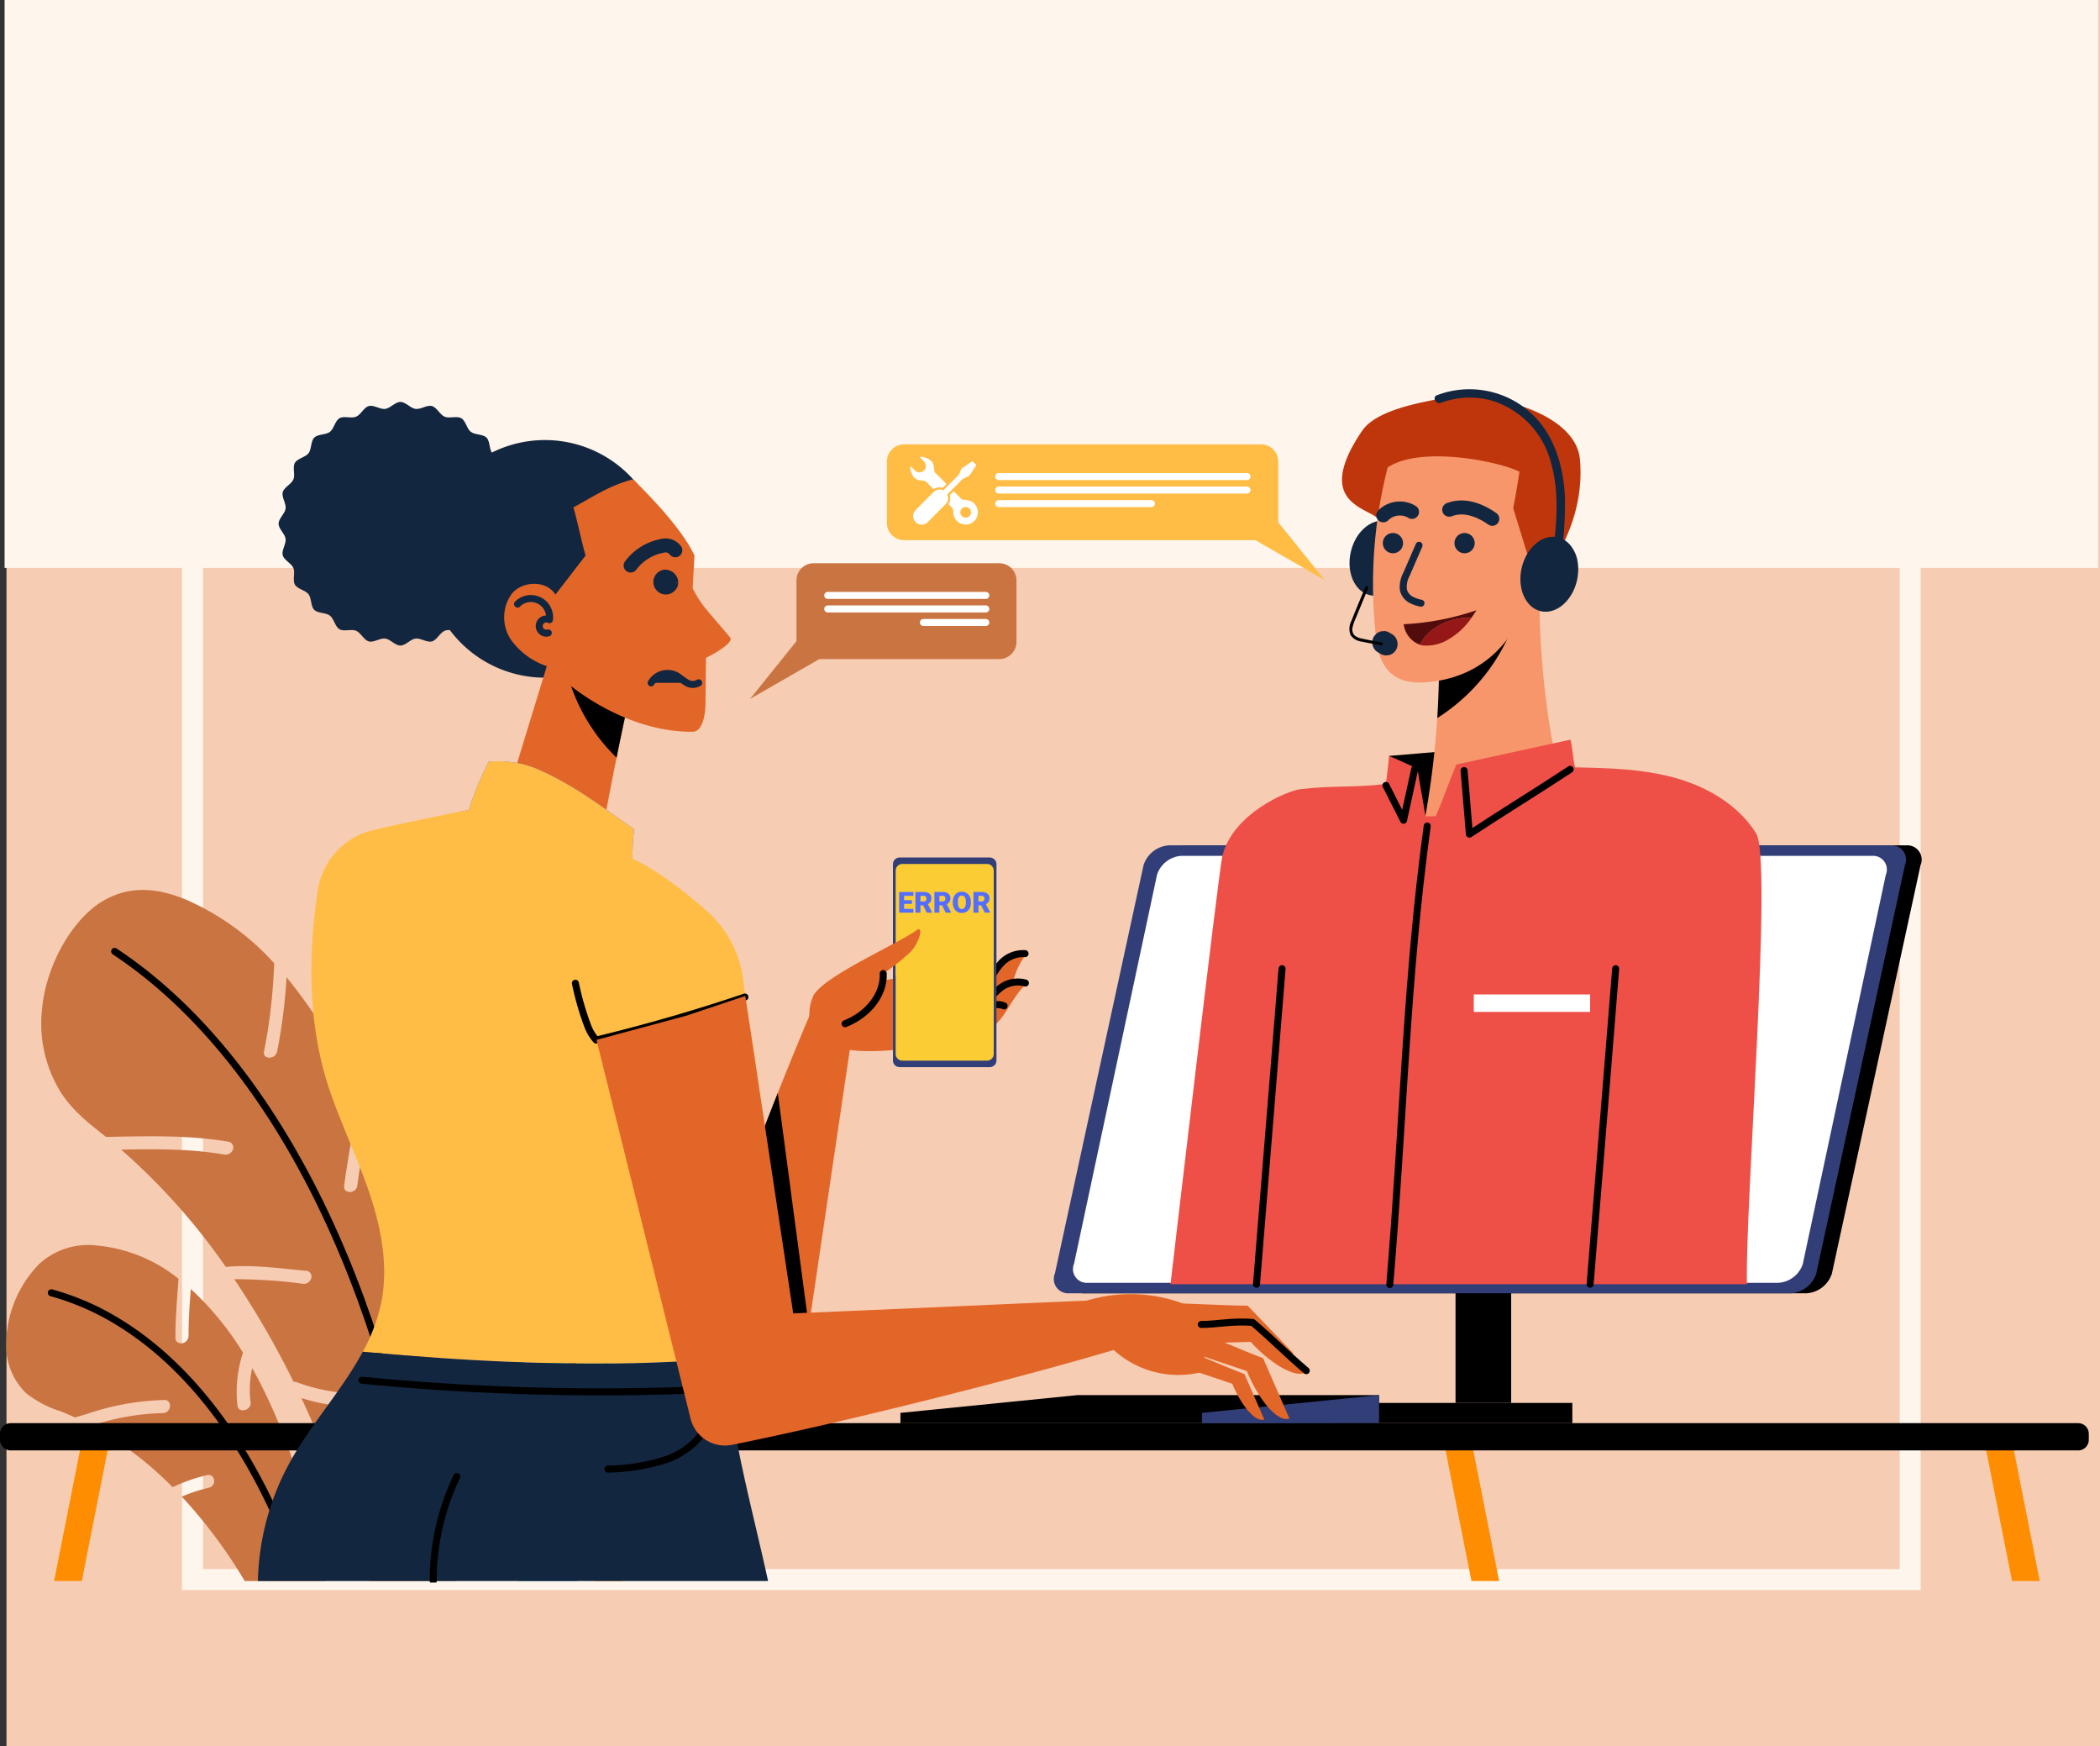 <svg xmlns="http://www.w3.org/2000/svg" xmlns:xlink="http://www.w3.org/1999/xlink" width="299.876" height="249.293" viewBox="0 0 299.876 249.293">
  <rect x="0" y="0" width="299.876" height="249.293" fill="#333333" stroke="none"/>
  <defs>
    <clipPath id="clip-path">
      <rect id="Rectángulo_404039" data-name="Rectángulo 404039" width="298.275" height="170.351" fill="none"/>
    </clipPath>
    <clipPath id="clip-path-3">
      <rect id="Rectángulo_404037" data-name="Rectángulo 404037" width="3.798" height="6.395" fill="none"/>
    </clipPath>
  </defs>
  <g id="Grupo_1102781" data-name="Grupo 1102781" transform="translate(-1052.949 -7973.732)">
    <g id="Grupo_1101104" data-name="Grupo 1101104" transform="translate(453.617 7569.732)">
      <rect id="Rectángulo_35929" data-name="Rectángulo 35929" width="298.949" height="249.293" transform="translate(600.259 404)" fill="#f6ccb3"/>
      <rect id="Rectángulo_402739" data-name="Rectángulo 402739" width="298.949" height="81.071" transform="translate(599.988 404)" fill="#fef6ed"/>
      <g id="Rectángulo_402741" data-name="Rectángulo 402741" transform="translate(625.323 426.294)" fill="none" stroke="#fef6ed" stroke-width="3">
        <rect width="248.279" height="204.704" stroke="none"/>
        <rect x="1.5" y="1.5" width="245.279" height="201.704" fill="none"/>
      </g>
    </g>
    <g id="Grupo_1101290" data-name="Grupo 1101290" transform="translate(1052.949 8029.302)" clip-path="url(#clip-path)">
      <g id="Grupo_1101289" data-name="Grupo 1101289">
        <g id="Grupo_1101288" data-name="Grupo 1101288" clip-path="url(#clip-path)">
          <path id="Trazado_912244" data-name="Trazado 912244" d="M68.146,224.945c-.6,2.173-1.277,4.334-2.044,6.477-.421,1.179-2.161.677-1.741-.5a96.441,96.441,0,0,0,2.929-9.936c-.9-3.944-1.9-7.789-3.044-11.5-1.122-3.645-2.383-7.159-3.773-10.507-.6,3.233-1.174,6.465-1.612,9.7-.163,1.208-2.037,1.206-1.874,0,.574-4.247,1.386-8.487,2.172-12.727a73.867,73.867,0,0,0-10.394-17.018,79.029,79.029,0,0,1-1.343,10.573c-.24,1.2-2.116,1.2-1.875,0,.475-2.374.828-4.753,1.071-7.131.186-1.819.307-3.632.381-5.44A36.688,36.688,0,0,0,34.525,167.9c-3.768-1.582-7.955-2.3-12.1.209s-8.159,9.034-8.629,15.951a18.524,18.524,0,0,0,2.862,11.5c1.8,2.683,4.1,4.375,6.321,6.16,5.931-.111,11.874-.294,17.6.706a.832.832,0,0,1,.5,1.153,1.111,1.111,0,0,1-1.241.655,49.82,49.82,0,0,0-6.192-.65c-2.813-.135-5.651-.1-8.493-.046a91.938,91.938,0,0,1,14.934,16.739c3.879-.355,7.632.212,11.416.55a.816.816,0,0,1,.812.937,1.115,1.115,0,0,1-1.063.937,74.735,74.735,0,0,0-9.954-.668A126.291,126.291,0,0,1,49.76,236.68a.874.874,0,0,1,.414.042,25.778,25.778,0,0,0,9.672,1.626c1.216-.064.957,1.811-.251,1.874a25.723,25.723,0,0,1-8.715-1.227,166.774,166.774,0,0,1,9.66,26.125h12.5a286.675,286.675,0,0,0-4.892-40.174" transform="translate(-7.843 -94.985)" fill="#ca7441"/>
          <path id="Trazado_912245" data-name="Trazado 912245" d="M82.679,274.861c-5.623-40.022-21.822-72.927-44.556-87.971" transform="translate(-21.753 -106.64)" fill="none" stroke="#000" stroke-linecap="round" stroke-linejoin="round" stroke-width="1"/>
          <path id="Trazado_912246" data-name="Trazado 912246" d="M38.417,304.425q-.6-1.18-1.24-2.308a14.221,14.221,0,0,0-.229,4.858c.168,1.166-1.707,1.659-1.874.5a17.951,17.951,0,0,1,.788-7.57,42.248,42.248,0,0,0-7.447-9.082c-.17,2.2-.334,4.39-.32,6.568a1.12,1.12,0,0,1-.809,1.153c-.459.122-1.062-.153-1.065-.654-.018-2.832.235-5.684.439-8.533a21.751,21.751,0,0,0-11.68-4.748,10.316,10.316,0,0,0-8.243,2.665,16.492,16.492,0,0,0-4.677,11.8,9.384,9.384,0,0,0,2.827,6.605,15.136,15.136,0,0,0,4.95,2.6q1.025.408,2.034.876l1.8-.532a36.991,36.991,0,0,1,10.984-1.962c1.2.024.952,1.9-.252,1.875a34.346,34.346,0,0,0-10.176,1.8,50.011,50.011,0,0,1,11.589,8.77,25.314,25.314,0,0,1,4.893-1.72c1.212-.272,1.467,1.536.256,1.807a23.2,23.2,0,0,0-3.843,1.265,70.257,70.257,0,0,1,8.989,12.053H47.653c-2.205-10.332-5.125-20.008-9.236-28.08" transform="translate(-1.167 -162.371)" fill="#ca7441"/>
          <path id="Trazado_912247" data-name="Trazado 912247" d="M52.109,339.682c-5.708-16.172-14.633-28.5-25.458-35.115a37.168,37.168,0,0,0-9.578-4.18" transform="translate(-9.742 -171.401)" fill="none" stroke="#000" stroke-linecap="round" stroke-linejoin="round" stroke-width="1"/>
          <path id="Trazado_912248" data-name="Trazado 912248" d="M169.13,244.906a1.035,1.035,0,0,1-1.327.336.889.889,0,0,1-.164-1.282q1.193-1.414,2.423-2.8.44-5.1.593-10.182c.106-3.7.074-7.392-.1-11.022-.81,1.589-1.567,3.2-2.319,4.813-.533,1.14-2.277.648-1.741-.5,1.208-2.585,2.432-5.19,3.858-7.694a101.9,101.9,0,0,0-3.534-20.809c-.708,1.472-1.36,2.964-1.932,4.484-.442,1.174-2.182.674-1.741-.5a58.758,58.758,0,0,1,2.911-6.45,56.612,56.612,0,0,0-4.151-9.689c-1.863-3.37-4.144-6.374-7.065-7.046s-6.58,1.6-8.266,6.26a19.485,19.485,0,0,0-.909,8.193c2.746.42,5.486.856,8.181,1.44,1.148.249.4,2.056-.741,1.807-2.366-.513-4.767-.912-7.176-1.286a49.766,49.766,0,0,0,2.458,8.183,139.572,139.572,0,0,1,4.139,14.068,16.348,16.348,0,0,1,6.071,2.577c.9.678-.257,2.3-1.163,1.618a14,14,0,0,0-4.424-2.114,173.657,173.657,0,0,1,3.138,18.876c1.167.779,2.348,1.541,3.553,2.266.976.587-.187,2.206-1.163,1.618q-1.074-.646-2.125-1.324a207.506,207.506,0,0,1,.6,32.064h8.5a253.661,253.661,0,0,0,4.268-26.672c-.216.253-.435.5-.649.757" transform="translate(-83.067 -100.687)" fill="#0097a7"/>
          <path id="Trazado_912249" data-name="Trazado 912249" d="M174.512,277.337c4.926-31.347,1.081-63.521-8.328-86.283" transform="translate(-94.825 -109.016)" fill="none" stroke="#000" stroke-linecap="round" stroke-linejoin="round" stroke-width="1"/>
          <path id="Trazado_912250" data-name="Trazado 912250" d="M460.917,215.579H357.853a2.043,2.043,0,0,1-2-2.826l12.66-58.3a4.085,4.085,0,0,1,3.656-2.826H475.237a2.042,2.042,0,0,1,2,2.826l-12.66,58.3a4.084,4.084,0,0,1-3.655,2.826" transform="translate(-202.984 -86.519)"/>
          <rect id="Rectángulo_404034" data-name="Rectángulo 404034" width="7.946" height="33.8" transform="translate(207.848 110.911)"/>
          <rect id="Rectángulo_404035" data-name="Rectángulo 404035" width="42.313" height="2.887" transform="translate(182.214 144.711)"/>
          <path id="Trazado_912251" data-name="Trazado 912251" d="M455.722,215.579H352.658a2.043,2.043,0,0,1-2-2.826l12.66-58.3a4.085,4.085,0,0,1,3.656-2.826H470.042a2.042,2.042,0,0,1,2,2.826l-12.66,58.3a4.084,4.084,0,0,1-3.655,2.826" transform="translate(-200.02 -86.519)" fill="#323e78"/>
          <path id="Trazado_912252" data-name="Trazado 912252" d="M457.593,216.073H358.931a1.955,1.955,0,0,1-1.911-2.705l11.85-55.54a3.91,3.91,0,0,1,3.5-2.705h98.661a1.956,1.956,0,0,1,1.911,2.705l-11.85,55.54a3.911,3.911,0,0,1-3.5,2.705" transform="translate(-203.651 -88.513)" fill="#fff"/>
          <path id="Trazado_912253" data-name="Trazado 912253" d="M461.935,120.693l10.786-.913-4.279,10.774h-3.228Z" transform="translate(-263.581 -68.347)"/>
          <path id="Trazado_912254" data-name="Trazado 912254" d="M488.367,63.428a118.772,118.772,0,0,0,3.351,30.345,97.067,97.067,0,0,1-21.136,10.371,123.562,123.562,0,0,0,3.366-32.361,34.3,34.3,0,0,1,14.419-8.354" transform="translate(-268.515 -36.192)" fill="#f7966a"/>
          <path id="Trazado_912255" data-name="Trazado 912255" d="M478.164,72.8A33.991,33.991,0,0,1,490.293,65.2a27.1,27.1,0,0,1-12.322,18.943c.249-3.779.321-7.568.193-11.351" transform="translate(-272.731 -37.206)"/>
          <path id="Trazado_912256" data-name="Trazado 912256" d="M448.971,48.137c-.675,2.914.544,5.686,2.722,6.191s4.493-1.448,5.168-4.362-.543-5.686-2.722-6.191-4.493,1.448-5.168,4.362" transform="translate(-256.078 -24.933)" fill="#12263f"/>
          <path id="Trazado_912257" data-name="Trazado 912257" d="M451.554,19.994c-1.26-1.754-9.548-2.153-2.386-12.7,2.062-3.037,8.71-4.1,11.548-4.642,6.14-1.173,18.939,1.864,19.549,8.742.932,10.5-6.285,17.823-7.171,19.447a26.271,26.271,0,0,1-21.54-10.85" transform="translate(-254.652 -1.374)" fill="#bf360c"/>
          <path id="Trazado_912258" data-name="Trazado 912258" d="M458.709,23.9c4.6-3.114,15.656-.952,18.808.593-.253,1.948-.878,5.231-.878,5.231l2,6.5s4.21-2.436,6.083-1c3.512,2.693-1.958,10.174-6.2,8.114-.193-.094-2.558,10.029-13.885,11.189-4.5.461-7.079-1.285-7.6-6.449A67.31,67.31,0,0,1,458.709,23.9" transform="translate(-260.551 -12.732)" fill="#f7966a"/>
          <path id="Trazado_912259" data-name="Trazado 912259" d="M479.532,76.012a9.866,9.866,0,0,1-3.147,2.979,5.991,5.991,0,0,1-3.847.931,2.332,2.332,0,0,1-.352-.089c1.21-2.482,4.572-4.06,7.347-3.821" transform="translate(-269.43 -43.359)" fill="#961717"/>
          <path id="Trazado_912260" data-name="Trazado 912260" d="M466.81,75.467a37.747,37.747,0,0,0,10.382-1.993q-.351.574-.727,1.1c-2.775-.239-6.136,1.339-7.347,3.821a3.573,3.573,0,0,1-2.308-2.932" transform="translate(-266.363 -41.924)" fill="#520c0c"/>
          <path id="Trazado_912261" data-name="Trazado 912261" d="M469.149,60.143a5.067,5.067,0,0,1-1.512-.548,2.176,2.176,0,0,1-1-1.375,3.821,3.821,0,0,1,.455-2.228l1.783-4.116" transform="translate(-266.238 -29.601)" fill="none" stroke="#12263f" stroke-linecap="round" stroke-linejoin="round" stroke-width="1"/>
          <path id="Trazado_912262" data-name="Trazado 912262" d="M515.528,56.182a1.479,1.479,0,0,0-1.482-1.461,2.262,2.262,0,0,0-1.876,1.2,5.073,5.073,0,0,0-.555,2.248,1.044,1.044,0,1,1,.5,1.926" transform="translate(-291.928 -31.224)" fill="none" stroke="#000" stroke-linecap="round" stroke-linejoin="round" stroke-width="1"/>
          <path id="Trazado_912263" data-name="Trazado 912263" d="M483.843,49.885a1.444,1.444,0,1,0,.646-1.937,1.443,1.443,0,0,0-.646,1.937" transform="translate(-275.995 -27.272)" fill="#12263f"/>
          <path id="Trazado_912264" data-name="Trazado 912264" d="M460.018,49.885a1.444,1.444,0,1,0,.646-1.937,1.444,1.444,0,0,0-.646,1.937" transform="translate(-262.4 -27.272)" fill="#12263f"/>
          <path id="Trazado_912265" data-name="Trazado 912265" d="M488.091,40.913c-1.113-.8-3.667-2.285-6.155-1.3" transform="translate(-274.994 -22.416)" fill="none" stroke="#12263f" stroke-linecap="round" stroke-linejoin="round" stroke-width="2"/>
          <path id="Trazado_912266" data-name="Trazado 912266" d="M464.113,40.124a3.354,3.354,0,0,0-4.106.493" transform="translate(-262.481 -22.617)" fill="none" stroke="#12263f" stroke-linecap="round" stroke-linejoin="round" stroke-width="2"/>
          <path id="Trazado_912267" data-name="Trazado 912267" d="M505.8,53.471c-.675,2.914.544,5.686,2.722,6.191s4.492-1.448,5.168-4.362-.543-5.686-2.722-6.191-4.492,1.448-5.168,4.362" transform="translate(-288.506 -27.977)" fill="#12263f"/>
          <path id="Trazado_912268" data-name="Trazado 912268" d="M477.429.85A13.042,13.042,0,0,1,490.579,3.16c3.538,3.057,4.924,7.752,5.118,12.286a55.188,55.188,0,0,1-.612,9.076c-.1.775-1.316.71-1.22-.073.571-4.649,1.16-9.458-.182-14.034a12.547,12.547,0,0,0-8.147-8.706,11.7,11.7,0,0,0-7.545.226c-.728.274-1.3-.808-.563-1.085" transform="translate(-272.227 0)" fill="#12263f"/>
          <path id="Trazado_912269" data-name="Trazado 912269" d="M456.4,81.717a1.223,1.223,0,0,1,.22-.583l.27-.317a1.617,1.617,0,0,1,.758-.389l.436-.033a1.63,1.63,0,0,1,.79.26l.371.223a1.675,1.675,0,0,1,.479,2.253l-.27.317a1.621,1.621,0,0,1-.757.389l-.435.033a1.629,1.629,0,0,1-.79-.26l-.371-.223a1.574,1.574,0,0,1-.7-1.67" transform="translate(-260.398 -45.874)" fill="#12263f"/>
          <path id="Trazado_912270" data-name="Trazado 912270" d="M389.266,194.232h82.308c-.3-10.814,3.7-60.512,1.318-64.347-2.533-4.071-6.973-6.661-11.594-7.941s-9.473-1.4-14.266-1.5c-.344-1.426-.311-2.527-.655-3.953-5.5,1.2-10.794,2.346-16.3,3.55-1.1,2.618-1.82,4.76-2.919,7.379-.4,0-1.086.024-1.485.024-.343-2.226-.816-4.628-1.159-6.854-.914-.339-3.135-1.434-4.049-1.773-.051.97-.446,4-.446,4-4.592.562-7.628.186-12.22.748-1.882.23-9.633,3.486-11.132,9.519-.515,2.074-7.406,61.154-7.406,61.154" transform="translate(-222.116 -66.468)" fill="#ee4f47"/>
          <path id="Trazado_912271" data-name="Trazado 912271" d="M486.893,126.535q.378,4.54.757,9.079c4.689-3.09,9.7-6.164,14.393-9.253" transform="translate(-277.822 -72.102)" fill="none" stroke="#000" stroke-linecap="round" stroke-linejoin="round" stroke-width="1"/>
          <path id="Trazado_912272" data-name="Trazado 912272" d="M465.015,126.162q-.8,3.677-1.605,7.354l-2.515-4.977" transform="translate(-262.988 -71.988)" fill="none" stroke="#000" stroke-linecap="round" stroke-linejoin="round" stroke-width="1"/>
          <path id="Trazado_912273" data-name="Trazado 912273" d="M467.523,145.209c-3.011,22.033-3.356,41.826-5.344,65.458" transform="translate(-263.72 -82.857)" fill="none" stroke="#000" stroke-linecap="round" stroke-linejoin="round" stroke-width="1"/>
          <path id="Trazado_912274" data-name="Trazado 912274" d="M417.851,237.686c1.778-21.672,3.65-45.044,3.65-45.044" transform="translate(-238.427 -109.922)" fill="none" stroke="#000" stroke-linecap="round" stroke-linejoin="round" stroke-width="1"/>
          <path id="Trazado_912275" data-name="Trazado 912275" d="M528.8,237.686c1.778-21.672,3.65-45.044,3.65-45.044" transform="translate(-301.735 -109.922)" fill="none" stroke="#000" stroke-linecap="round" stroke-linejoin="round" stroke-width="1"/>
          <path id="Trazado_912276" data-name="Trazado 912276" d="M453.333,73.476c-.945-.181-1.9-.335-2.837-.547a2.218,2.218,0,0,1-1.007-.434,1.217,1.217,0,0,1-.3-1.209,7.517,7.517,0,0,1,.477-1.335l.562-1.365,1.163-2.828c.1-.254-.276-.453-.381-.2-.664,1.615-1.356,3.221-1.992,4.847a2.4,2.4,0,0,0-.11,2.043,2.192,2.192,0,0,0,1.54.908c.927.2,1.867.361,2.8.539a.215.215,0,0,0,.089-.42" transform="translate(-256.037 -37.34)"/>
          <rect id="Rectángulo_404036" data-name="Rectángulo 404036" width="16.611" height="2.495" transform="translate(210.455 86.396)" fill="#fff"/>
          <path id="Trazado_912277" data-name="Trazado 912277" d="M348.376,32H297.391a2.453,2.453,0,0,1-2.453-2.453V20.775a2.453,2.453,0,0,1,2.453-2.453h50.985a2.453,2.453,0,0,1,2.453,2.453v8.773A2.453,2.453,0,0,1,348.376,32" transform="translate(-168.292 -10.455)" fill="#ffbd45"/>
          <path id="Trazado_912278" data-name="Trazado 912278" d="M413.339,43.391,425.013,50.1l-8.059-10.027Z" transform="translate(-235.852 -22.868)" fill="#ffbd45"/>
          <line id="Línea_1706" data-name="Línea 1706" x2="35.457" transform="translate(142.614 12.46)" fill="none" stroke="#fff" stroke-linecap="round" stroke-linejoin="round" stroke-width="1"/>
          <line id="Línea_1707" data-name="Línea 1707" x2="35.457" transform="translate(142.614 14.392)" fill="none" stroke="#fff" stroke-linecap="round" stroke-linejoin="round" stroke-width="1"/>
          <line id="Línea_1708" data-name="Línea 1708" x2="21.799" transform="translate(142.614 16.324)" fill="none" stroke="#fff" stroke-linecap="round" stroke-linejoin="round" stroke-width="1"/>
          <path id="Trazado_912279" data-name="Trazado 912279" d="M304.474,22.484a3.141,3.141,0,0,1,.549.15,2.48,2.48,0,0,1,.654.383,1.194,1.194,0,0,1,.4.765c.039.231.064.465.093.7a.476.476,0,0,0,.149.285c.507.507,1.012,1.017,1.52,1.523.056.055.058.083,0,.137-.146.139-.286.283-.426.429a.1.1,0,0,1-.107.03,1.483,1.483,0,0,0-1.2.187c-.052.033-.073-.006-.1-.033-.313-.315-.631-.624-.936-.946a.706.706,0,0,0-.476-.21,5.165,5.165,0,0,1-.689-.1,1.212,1.212,0,0,1-.757-.561,2.507,2.507,0,0,1-.371-.915.956.956,0,0,1,.019-.486l.6.6a.983.983,0,0,0,.292.2.917.917,0,0,0,1-1.5l-.59-.59c.041-.048.1-.022.147-.052Z" transform="translate(-172.754 -12.829)" fill="#fff"/>
          <path id="Trazado_912280" data-name="Trazado 912280" d="M303.676,31.771a1.182,1.182,0,0,1,.344-.848q1.264-1.273,2.533-2.542a1.229,1.229,0,0,1,.926-.39,1.067,1.067,0,0,1,.42.091.092.092,0,0,0,.122-.022q1.059-1.065,2.121-2.126a1.033,1.033,0,0,0,.167-.313c.094-.195.183-.391.271-.588a.232.232,0,0,1,.088-.105c.47-.314.94-.627,1.408-.943.052-.035.081-.036.125.01.149.154.3.3.453.454.039.038.042.062.01.109q-.477.71-.946,1.424a.259.259,0,0,1-.116.091c-.25.115-.5.232-.75.346a.539.539,0,0,0-.161.112q-1.042,1.047-2.086,2.092a.111.111,0,0,0-.032.137,1.187,1.187,0,0,1-.291,1.338q-1.255,1.268-2.521,2.527a1.162,1.162,0,0,1-1.22.314,1.183,1.183,0,0,1-.842-.916.957.957,0,0,1-.022-.14c0-.037,0-.075,0-.113" transform="translate(-173.277 -13.671)" fill="#fff"/>
          <path id="Trazado_912281" data-name="Trazado 912281" d="M317.879,38.675a1.746,1.746,0,0,1-1.725-1.508c-.031-.22-.04-.444-.086-.662a.455.455,0,0,0-.133-.242c-.155-.148-.3-.3-.456-.452a.068.068,0,0,1-.012-.1,1.519,1.519,0,0,0,.179-1.193.1.1,0,0,1,.03-.1c.148-.146.3-.291.44-.441.048-.051.074-.041.118,0,.323.327.653.646.969.979a.691.691,0,0,0,.477.184,2.4,2.4,0,0,1,1.139.311,1.679,1.679,0,0,1,.8,1.336,1.7,1.7,0,0,1-.9,1.681,1.662,1.662,0,0,1-.838.21m.01-.983a.757.757,0,0,0,.76-.76.764.764,0,1,0-1.528.018.76.76,0,0,0,.768.741" transform="translate(-179.995 -19.364)" fill="#fff"/>
          <path id="Trazado_912282" data-name="Trazado 912282" d="M21.945,368.362H17.99l4.148-20.96h3.955Z" transform="translate(-10.265 -198.228)" fill="#ff8d01"/>
          <path id="Trazado_912283" data-name="Trazado 912283" d="M201.725,368.362h-3.955l4.148-20.96h3.955Z" transform="translate(-112.848 -198.228)" fill="#ff8d01"/>
          <path id="Trazado_912284" data-name="Trazado 912284" d="M663.6,368.362h3.955l-4.148-20.96h-3.955Z" transform="translate(-376.284 -198.228)" fill="#ff8d01"/>
          <path id="Trazado_912285" data-name="Trazado 912285" d="M483.819,368.362h3.955l-4.148-20.96h-3.955Z" transform="translate(-273.701 -198.228)" fill="#ff8d01"/>
          <path id="Trazado_912286" data-name="Trazado 912286" d="M1.521,347.626H296.755a1.521,1.521,0,0,0,1.521-1.521v-.852a1.521,1.521,0,0,0-1.521-1.521H1.521A1.521,1.521,0,0,0,0,345.253v.852a1.521,1.521,0,0,0,1.521,1.521" transform="translate(0 -196.134)"/>
          <path id="Trazado_912287" data-name="Trazado 912287" d="M324.739,334.406l-25.291,2.539v1.466H367.79v-4Z" transform="translate(-170.866 -190.813)"/>
          <path id="Trazado_912288" data-name="Trazado 912288" d="M399.708,336.945v1.466H425v-4Z" transform="translate(-228.074 -190.813)" fill="#323e78"/>
          <path id="Trazado_912289" data-name="Trazado 912289" d="M175.64,33.849a16.961,16.961,0,1,1-16.961-16.961A16.961,16.961,0,0,1,175.64,33.849" transform="translate(-80.865 -9.636)" fill="#12263f"/>
          <path id="Trazado_912290" data-name="Trazado 912290" d="M127.436,21.6c0,.751-.9,1.434-1,2.159-.1.742.6,1.635.41,2.343s-1.243,1.146-1.524,1.826.155,1.731-.215,2.369-1.5.782-1.946,1.367-.3,1.71-.82,2.233-1.645.368-2.233.819-.724,1.575-1.367,1.946-1.682-.07-2.369.214-1.105,1.332-1.826,1.525-1.6-.507-2.343-.41c-.725.094-1.408,1-2.159,1s-1.434-.9-2.159-1c-.742-.1-1.635.6-2.343.41s-1.146-1.243-1.826-1.525-1.731.155-2.369-.215-.782-1.5-1.367-1.946-1.71-.3-2.233-.819-.368-1.645-.819-2.233-1.575-.724-1.946-1.367.07-1.682-.215-2.369-1.332-1.105-1.524-1.826.507-1.6.41-2.343c-.094-.725-1-1.408-1-2.159s.9-1.434,1-2.159c.1-.742-.6-1.635-.41-2.343s1.243-1.146,1.525-1.826-.155-1.731.214-2.369,1.5-.782,1.947-1.367.3-1.71.819-2.233,1.645-.368,2.233-.819.725-1.575,1.367-1.946,1.682.07,2.369-.214,1.105-1.332,1.825-1.525,1.6.507,2.343.41c.725-.094,1.408-1,2.159-1s1.434.9,2.159,1c.742.1,1.635-.6,2.343-.41s1.147,1.243,1.826,1.525,1.731-.155,2.369.215.782,1.5,1.367,1.946,1.71.3,2.233.819.368,1.645.819,2.233,1.575.725,1.946,1.367-.07,1.682.214,2.369,1.332,1.105,1.525,1.825-.507,1.6-.41,2.343c.094.725,1,1.408,1,2.159" transform="translate(-52.87 -2.402)" fill="#12263f"/>
          <path id="Trazado_912291" data-name="Trazado 912291" d="M168.6,84.983l-11.591,37.86c6.253,3.455,8.329,5.416,14.581,8.871,2.81-12.589,4.732-25.144,7.543-37.733-2.641-3.353-7.892-5.645-10.533-9" transform="translate(-89.588 -48.491)" fill="#e36629"/>
          <path id="Trazado_912292" data-name="Trazado 912292" d="M195.431,100.158c.478-2.368.97-4.737,1.5-7.107-2.641-3.353-5.982-6.345-8.624-9.7l-.106.223c.193,2.037.421,4.127.691,6.237a26.17,26.17,0,0,0,6.54,10.345" transform="translate(-107.387 -47.562)"/>
          <path id="Trazado_912293" data-name="Trazado 912293" d="M174.993,46.391c-1.256-2.054-4.631-2-6.2-.166a5.748,5.748,0,0,0-.066,6.727,10.393,10.393,0,0,0,5.9,3.9c.058.891,9.29,9.22,19.957,9.116,1.607-.015,1.835-3.072,1.842-4.05.021-2.868.039-3.623.06-6.492.871-.413,4.068-2.172,3.455-2.911-3.075-3.7-4.11-4.534-5.356-7.039,0,0,.2-3.506.264-4.666-1.654-3.576-5.96-8.125-8.772-10.887-3.489.958-5.341,2.286-8.518,4.018.532,1.768,1.21,5.1,1.742,6.869-2.008,2.584-2.306,3-4.314,5.582" transform="translate(-95.678 -17.074)" fill="#e36629"/>
          <path id="Trazado_912294" data-name="Trazado 912294" d="M172.116,70.386a2.677,2.677,0,0,1,4.553,2.235A1.011,1.011,0,1,0,176.5,74.5" transform="translate(-98.21 -39.719)" fill="none" stroke="#12263f" stroke-linecap="round" stroke-linejoin="round" stroke-width="1"/>
          <path id="Trazado_912295" data-name="Trazado 912295" d="M221.067,62.459a1.28,1.28,0,1,1-1.445-1.338,1.4,1.4,0,0,1,1.445,1.338" transform="translate(-124.709 -34.871)" fill="#12263f" stroke="#12263f" stroke-width="1"/>
          <path id="Trazado_912296" data-name="Trazado 912296" d="M209.72,54.821a7.33,7.33,0,0,1,4.493-2.8,1.756,1.756,0,0,1,1.887.623" transform="translate(-119.667 -29.658)" fill="none" stroke="#12263f" stroke-linecap="round" stroke-linejoin="round" stroke-width="2"/>
          <path id="Trazado_912297" data-name="Trazado 912297" d="M216.536,95.813a2.721,2.721,0,0,1,3.421-1.128c.574.268,1.031.735,1.579,1.052a1.641,1.641,0,0,0,1.787.068" transform="translate(-123.556 -53.898)" fill="#12263f" stroke="#12263f" stroke-linecap="round" stroke-linejoin="round" stroke-width="1"/>
          <path id="Trazado_912298" data-name="Trazado 912298" d="M249.187,204.061c-5.745,13.369-15.563,39.282-15.375,42.288.252,4.019,2.2,7.855,5.029,9.4s6.4.553,8.335-2.56c1.405-2.256,1.875-5.252,2.3-8.118q3.213-21.713,6.428-43.425Z" transform="translate(-133.412 -115.061)" fill="#e36629"/>
          <path id="Trazado_912299" data-name="Trazado 912299" d="M233.812,264.8c.251,4.019,2.2,7.854,5.029,9.4s6.4.553,8.335-2.56a14.483,14.483,0,0,0,1.7-4.622l-4.4-33.032c-5.216,13.147-10.8,28.538-10.661,30.812" transform="translate(-133.412 -133.516)"/>
          <path id="Trazado_912300" data-name="Trazado 912300" d="M284.944,194.529s-6.578,1.061-7.156,1.195c-2.655.608-5.626-.188-7.627,1.336-1.227.934-1.682,5.576.468,6.892,3.865,2.367,10.2,1.442,15.077.9,1.663-3.573.766-6.714-.761-10.323" transform="translate(-153.565 -110.999)" fill="#e36629"/>
          <path id="Trazado_912301" data-name="Trazado 912301" d="M303.837,190.448c3.315-.845,6.91-1.121,9.85-2.58.687-2.093.909-4.592,1.418-6.581a1.912,1.912,0,0,0-1.541-.046c-.45.183-2.248,3.474-2.544,4.534,0,0-5.471.97-8.164,1.294Z" transform="translate(-172.81 -103.338)" fill="#e36629"/>
          <path id="Trazado_912302" data-name="Trazado 912302" d="M306.4,195.985a62.546,62.546,0,0,0,11.047-2.748c1.271-1.772,1.022-3.258,2.733-5.465a1.888,1.888,0,0,0-1.522-.195,3.217,3.217,0,0,0-1.2.716,8.2,8.2,0,0,0-2.122,2.783,52.528,52.528,0,0,1-10.886,2Z" transform="translate(-173.72 -106.99)" fill="#e36629"/>
          <path id="Trazado_912303" data-name="Trazado 912303" d="M303.995,203.843c3.485-.134,7.634-.137,10.967-.94,1.585-1.612,2.176-3.58,4.186-5.658a1.813,1.813,0,0,0-1.47-.361,3.518,3.518,0,0,0-1.317.575,9.138,9.138,0,0,0-2.613,2.518,53.96,53.96,0,0,1-11.143.774Z" transform="translate(-172.667 -112.328)" fill="#e36629"/>
          <path id="Trazado_912304" data-name="Trazado 912304" d="M300.47,210.647a58.668,58.668,0,0,0,10.306-1.275c1.442-1.442,1.93-3.19,3.391-4.571a1.628,1.628,0,0,0-1.319-.334,3.184,3.184,0,0,0-1.19.51,8.269,8.269,0,0,0-2.376,2.25,48.592,48.592,0,0,1-10.032.63Z" transform="translate(-170.753 -116.658)" fill="#e36629"/>
          <path id="Trazado_912305" data-name="Trazado 912305" d="M316.8,204.756a2.625,2.625,0,0,0-2.126.082,5.731,5.731,0,0,0-1.587,1.21l-1.128,1.1c-2.724.269-5.322.519-8.046.788" transform="translate(-173.413 -116.726)" fill="none" stroke="#000" stroke-linecap="round" stroke-linejoin="round" stroke-width="1"/>
          <path id="Trazado_912306" data-name="Trazado 912306" d="M323.631,197.2a4.088,4.088,0,0,0-3.385.567,8,8,0,0,0-2.092,2.3,41.678,41.678,0,0,1-7.593,1.181" transform="translate(-177.206 -112.434)" fill="none" stroke="#000" stroke-linecap="round" stroke-linejoin="round" stroke-width="1"/>
          <path id="Trazado_912307" data-name="Trazado 912307" d="M306.688,193.109a66.085,66.085,0,0,0,9.792-1.912,8.432,8.432,0,0,1,1.733-2.459,4.319,4.319,0,0,1,3.158-1.119" transform="translate(-174.997 -107.048)" fill="none" stroke="#000" stroke-linecap="round" stroke-linejoin="round" stroke-width="1"/>
          <path id="Trazado_912308" data-name="Trazado 912308" d="M310.775,185.6H297.906a.959.959,0,0,1-.958-.958V156.633a.959.959,0,0,1,.958-.958h12.869a.958.958,0,0,1,.958.958V184.64a.958.958,0,0,1-.958.958" transform="translate(-169.439 -88.828)" fill="#323e78"/>
          <path id="Trazado_912309" data-name="Trazado 912309" d="M310.9,185.9H298.811a.958.958,0,0,1-.958-.958V158.776a.958.958,0,0,1,.958-.958H310.9a.958.958,0,0,1,.958.958v26.165a.958.958,0,0,1-.958.958" transform="translate(-169.955 -90.051)" fill="#fbcc34"/>
          <g id="Grupo_1101287" data-name="Grupo 1101287" transform="translate(127.898 77.405)" style="mix-blend-mode: multiply;isolation: isolate">
            <g id="Grupo_1101286" data-name="Grupo 1101286">
              <g id="Grupo_1101285" data-name="Grupo 1101285" clip-path="url(#clip-path-3)">
                <path id="Trazado_912310" data-name="Trazado 912310" d="M301.53,180.263l-3.677,3.356v3.039c2.288-1.378,4.322-3.857,3.677-6.395" transform="translate(-297.853 -180.263)" fill="#fbcc34"/>
              </g>
            </g>
          </g>
          <path id="Trazado_912311" data-name="Trazado 912311" d="M300.849,168.835H299.73v.706h1.322v.547h-2.034v-2.953h2.039v.55H299.73v.623h1.119Z" transform="translate(-170.62 -95.368)" fill="#536dfe"/>
          <path id="Trazado_912312" data-name="Trazado 912312" d="M305.528,169.044h-.385v1.045h-.712v-2.953h1.162a1.3,1.3,0,0,1,.821.233.789.789,0,0,1,.3.658.962.962,0,0,1-.125.511.888.888,0,0,1-.39.328l.616,1.192v.03h-.763Zm-.385-.547h.45a.4.4,0,0,0,.305-.107.412.412,0,0,0,.1-.3.419.419,0,0,0-.1-.3.4.4,0,0,0-.3-.109h-.45Z" transform="translate(-173.709 -95.368)" fill="#536dfe"/>
          <path id="Trazado_912313" data-name="Trazado 912313" d="M311.839,169.044h-.385v1.045h-.712v-2.953H311.9a1.3,1.3,0,0,1,.821.233.789.789,0,0,1,.3.658.962.962,0,0,1-.125.511.888.888,0,0,1-.39.328l.616,1.192v.03h-.763Zm-.385-.547h.45a.4.4,0,0,0,.305-.107.412.412,0,0,0,.1-.3.419.419,0,0,0-.1-.3.4.4,0,0,0-.3-.109h-.45Z" transform="translate(-177.31 -95.368)" fill="#536dfe"/>
          <path id="Trazado_912314" data-name="Trazado 912314" d="M319.443,168.619a1.742,1.742,0,0,1-.16.764,1.188,1.188,0,0,1-.455.513,1.362,1.362,0,0,1-1.342.006,1.183,1.183,0,0,1-.456-.5,1.7,1.7,0,0,1-.171-.741V168.5a1.75,1.75,0,0,1,.159-.766,1.181,1.181,0,0,1,.456-.512,1.352,1.352,0,0,1,1.346,0,1.205,1.205,0,0,1,.457.508,1.7,1.7,0,0,1,.165.756Zm-.724-.124a1.24,1.24,0,0,0-.147-.669.471.471,0,0,0-.421-.228q-.535,0-.566.8l0,.217a1.276,1.276,0,0,0,.144.667.471.471,0,0,0,.428.233.466.466,0,0,0,.416-.229,1.244,1.244,0,0,0,.148-.66Z" transform="translate(-180.8 -95.314)" fill="#536dfe"/>
          <path id="Trazado_912315" data-name="Trazado 912315" d="M324.83,169.044h-.386v1.045h-.712v-2.953h1.162a1.3,1.3,0,0,1,.822.233.79.79,0,0,1,.3.658.962.962,0,0,1-.125.511.888.888,0,0,1-.39.328l.616,1.192v.03h-.763Zm-.386-.547h.45a.4.4,0,0,0,.305-.107.41.41,0,0,0,.1-.3.417.417,0,0,0-.1-.3.4.4,0,0,0-.3-.109h-.45Z" transform="translate(-184.722 -95.368)" fill="#536dfe"/>
          <path id="Trazado_912316" data-name="Trazado 912316" d="M270.377,189.123c1.155-2.838,12.441-7.64,15.013-9.648.809.008-.143,2.316-1.066,3.231a29.42,29.42,0,0,1-3.923,3.118,6.281,6.281,0,0,1-1.322,5.217,7.429,7.429,0,0,1-4.7,2.425c-1.919.2-3.135-3-4-4.343" transform="translate(-154.278 -102.409)" fill="#e36629"/>
          <path id="Trazado_912317" data-name="Trazado 912317" d="M286.482,194.261c.132,2.924-2.083,5.836-5.446,7.16" transform="translate(-160.359 -110.846)" fill="none" stroke="#000" stroke-linecap="round" stroke-linejoin="round" stroke-width="1"/>
          <path id="Trazado_912318" data-name="Trazado 912318" d="M177.729,133.353c-5.037-3.449-8.337-6.152-13.92-8.621a14.781,14.781,0,0,0-6.809-1,38.644,38.644,0,0,0-2.838,6.876l-1.35.274a66.571,66.571,0,0,1,24.692,6.638c0-2,.225-4.163.225-4.163" transform="translate(-87.195 -70.569)" fill="#536dfe"/>
          <path id="Trazado_912319" data-name="Trazado 912319" d="M363.988,308.678a13.729,13.729,0,0,0,13.57,3.041c-.744-2.839-1.092-5.988-1.837-8.827a21.532,21.532,0,0,0-16.278-.853,18.405,18.405,0,0,0,4.544,6.638" transform="translate(-205.099 -171.658)" fill="#e36629"/>
          <path id="Trazado_912320" data-name="Trazado 912320" d="M395.334,320.179c1.824.666,5.877,2.449,7.7,3.115.881,2.063,1.942,4.413,2.823,6.476-1.421.483-3.508-2.449-4.563-5.093-2.275-.786-4.141-1.377-6.416-2.163" transform="translate(-225.318 -182.695)" fill="#e36629"/>
          <path id="Trazado_912321" data-name="Trazado 912321" d="M395.395,312.492c2.426.885,7.817,3.258,10.243,4.143,1.172,2.744,2.582,5.87,3.754,8.614-1.89.643-4.666-3.258-6.07-6.774-3.027-1.045-5.508-1.832-8.534-2.878" transform="translate(-225.267 -178.309)" fill="#e36629"/>
          <path id="Trazado_912322" data-name="Trazado 912322" d="M393.752,310.032c2.582-.011,8.462.344,11.044.332,2.051,2.168,4.458,4.609,6.51,6.777-1.55,1.259-5.507-1.437-8.043-4.248-3.2.07-5.8.192-9,.262" transform="translate(-224.676 -176.904)" fill="#e36629"/>
          <path id="Trazado_912323" data-name="Trazado 912323" d="M389.187,303.9c2.582-.011,8.462.344,11.044.332,2.051,2.168,4.458,4.61,6.51,6.777-1.55,1.259-5.507-1.437-8.043-4.248-3.2.07-5.8.192-9,.262" transform="translate(-222.071 -173.407)" fill="#e36629"/>
          <path id="Trazado_912324" data-name="Trazado 912324" d="M414.491,317.049c-2.8-2.372-4.863-4.517-7.659-6.889-3-.235-5.137.3-7.33.291" transform="translate(-227.957 -176.943)" fill="none" stroke="#000" stroke-linecap="round" stroke-linejoin="round" stroke-width="1"/>
          <path id="Trazado_912325" data-name="Trazado 912325" d="M162.738,208.9a67.507,67.507,0,0,1,4.322-28.626c2-5.387-.964-17.6-1.815-25.129a15.749,15.749,0,0,0-5.219-10.093c-3.084-2.706-7.073-5.838-10.636-7.476,0-2.019.225-4.225.225-4.225-5.037-3.449-8.337-6.153-13.92-8.621a14.781,14.781,0,0,0-6.809-1,38.627,38.627,0,0,0-2.838,6.876c-4.376.893-9.106,1.821-13.676,2.9a10.424,10.424,0,0,0-7.909,8.544c-1.478,9.588-1.363,19.676,1.716,28.667,1.71,4.994,4.041,9.761,5.712,14.768s2.672,10.4,1.609,15.571a25.311,25.311,0,0,1-2.61,6.913c17.148,1.574,34.648,2.392,51.847.934" transform="translate(-59.081 -70.569)" fill="#ffbd45"/>
          <path id="Trazado_912326" data-name="Trazado 912326" d="M100.751,319.981c-2.984,5.544-7.527,10.454-10.568,16.061a36.7,36.7,0,0,0-4.412,16.674h72.85c-2.42-11.069-5.341-21.088-6.023-31.8-17.2,1.458-34.7.64-51.847-.934" transform="translate(-48.941 -182.582)" fill="#12263f"/>
          <path id="Trazado_912327" data-name="Trazado 912327" d="M120.373,329.454a349.151,349.151,0,0,0,49.854,1.305" transform="translate(-68.685 -187.987)" fill="none" stroke="#000" stroke-linecap="round" stroke-linejoin="round" stroke-width="1"/>
          <path id="Trazado_912328" data-name="Trazado 912328" d="M202.2,348.922a28.025,28.025,0,0,0,8.671-1.479c2.735-1.092,5.216-3.245,5.924-6.1" transform="translate(-115.377 -194.769)" fill="none" stroke="#000" stroke-linecap="round" stroke-linejoin="round" stroke-width="1"/>
          <path id="Trazado_912329" data-name="Trazado 912329" d="M144.073,376.4a34.382,34.382,0,0,1,3.366-14.913" transform="translate(-82.208 -206.267)" fill="none" stroke="#000" stroke-linecap="round" stroke-linejoin="round" stroke-width="1"/>
          <path id="Trazado_912330" data-name="Trazado 912330" d="M215.558,199.443q-10.476,3.541-21.241,6.14a6.509,6.509,0,0,1-1.217-2.037,40.638,40.638,0,0,1-1.75-6.075" transform="translate(-109.185 -112.677)" fill="none" stroke="#000" stroke-linecap="round" stroke-linejoin="round" stroke-width="1"/>
          <path id="Trazado_912331" data-name="Trazado 912331" d="M271.868,245.059c-14.08.574-31.055,1.372-45.41,1.967l-6.844-45.314-8.438,2.821-12.81,3.448L211.8,262.048a5.059,5.059,0,0,0,5.9,3.743c16.019-3.193,42.279-9.84,55.289-13.773-.383-2.457-.739-4.5-1.123-6.959" transform="translate(-113.188 -115.097)" fill="#e36629"/>
          <path id="Trazado_912332" data-name="Trazado 912332" d="M267.318,71.521h26.509a2.453,2.453,0,0,0,2.453-2.453V60.295a2.453,2.453,0,0,0-2.453-2.453H267.318a2.453,2.453,0,0,0-2.453,2.453v8.773a2.453,2.453,0,0,0,2.453,2.453" transform="translate(-151.132 -33.005)" fill="#ca7441"/>
          <path id="Trazado_912333" data-name="Trazado 912333" d="M261.112,82.911l-11.674,6.713L257.5,79.6Z" transform="translate(-142.33 -45.418)" fill="#ca7441"/>
          <line id="Línea_1709" data-name="Línea 1709" x1="22.575" transform="translate(118.198 29.43)" fill="none" stroke="#fff" stroke-linecap="round" stroke-linejoin="round" stroke-width="1"/>
          <line id="Línea_1710" data-name="Línea 1710" x1="22.575" transform="translate(118.198 31.362)" fill="none" stroke="#fff" stroke-linecap="round" stroke-linejoin="round" stroke-width="1"/>
          <line id="Línea_1711" data-name="Línea 1711" x1="8.917" transform="translate(131.856 33.294)" fill="none" stroke="#fff" stroke-linecap="round" stroke-linejoin="round" stroke-width="1"/>
        </g>
      </g>
    </g>
  </g>
</svg>
